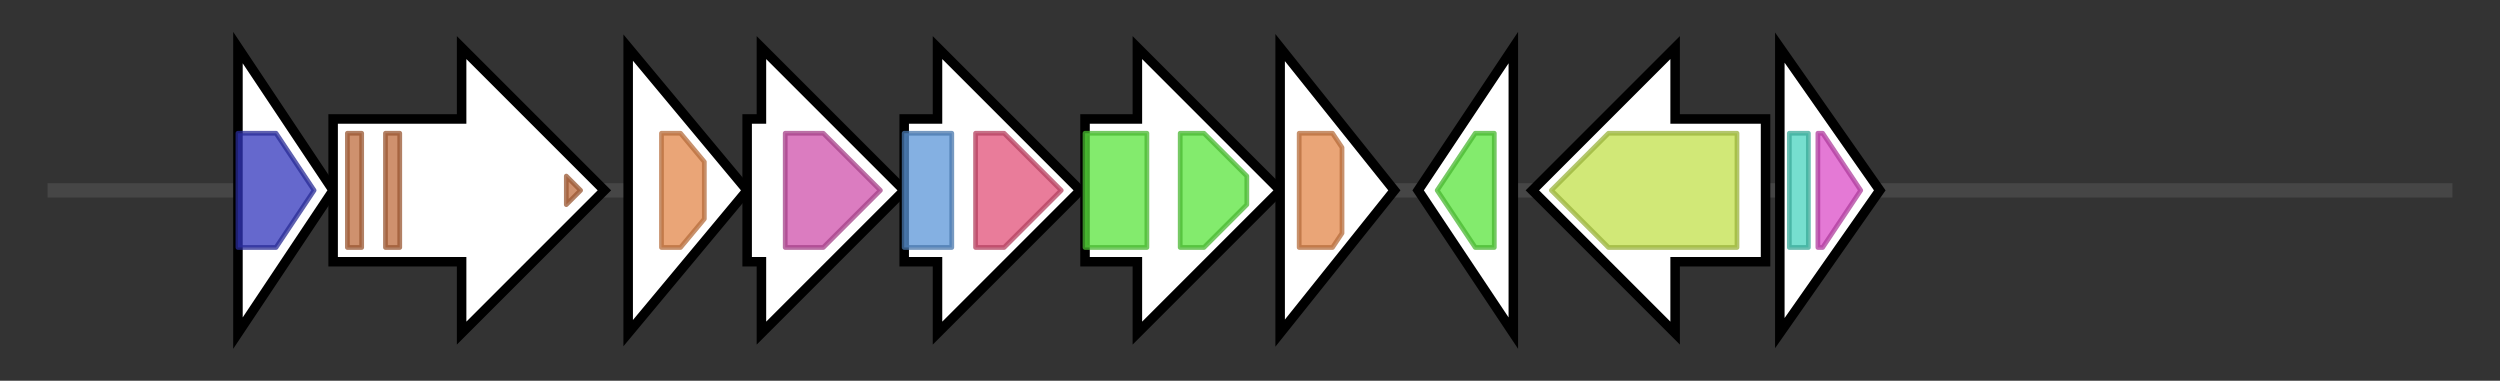 <svg version="1.1" baseProfile="full" xmlns="http://www.w3.org/2000/svg" width="525.333" height="80">
	<rect width="100%" height="100%" fill="#333333" stroke="none"/>
	<g>
		<line x1="10" y1="40.0" x2="515.333" y2="40.0" style="stroke:rgb(70,70,70); stroke-width:3 "/>
		<g>
			<title>toxB
ToxB</title>
			<polygon class="toxB
ToxB" points="50,10 70,40 50,70" fill="rgb(255,255,255)" fill-opacity="1.0" stroke="rgb(0,0,0)" stroke-width="2"  />
			<g>
				<title>GTP_cyclohydro2 (PF00925)
"GTP cyclohydrolase II"</title>
				<polygon class="PF00925" points="50,28 58,28 66,40 66,40 58,52 50,52" stroke-linejoin="round" width="16" height="24" fill="rgb(50,54,188)" stroke="rgb(40,43,150)" stroke-width="1" opacity="0.75" />
			</g>
		</g>
		<g>
			<title>toxC
ToxC</title>
			<polygon class="toxC
ToxC" points="70,25 97,25 97,10 127,40 97,70 97,55 70,55" fill="rgb(255,255,255)" fill-opacity="1.0" stroke="rgb(0,0,0)" stroke-width="2"  />
			<g>
				<title>WD40 (PF00400)
"WD domain, G-beta repeat"</title>
				<rect class="PF00400" x="73" y="28" stroke-linejoin="round" width="3" height="24" fill="rgb(190,108,62)" stroke="rgb(152,86,49)" stroke-width="1" opacity="0.75" />
			</g>
			<g>
				<title>WD40 (PF00400)
"WD domain, G-beta repeat"</title>
				<rect class="PF00400" x="81" y="28" stroke-linejoin="round" width="3" height="24" fill="rgb(190,108,62)" stroke="rgb(152,86,49)" stroke-width="1" opacity="0.75" />
			</g>
			<g>
				<title>WD40 (PF00400)
"WD domain, G-beta repeat"</title>
				<polygon class="PF00400" points="119,37 122,40 122,40 119,43" stroke-linejoin="round" width="3" height="24" fill="rgb(190,108,62)" stroke="rgb(152,86,49)" stroke-width="1" opacity="0.75" />
			</g>
		</g>
		<g>
			<title>toxA
ToxA</title>
			<polygon class="toxA
ToxA" points="132,10 157,40 132,70" fill="rgb(255,255,255)" fill-opacity="1.0" stroke="rgb(0,0,0)" stroke-width="2"  />
			<g>
				<title>Methyltransf_25 (PF13649)
"Methyltransferase domain"</title>
				<polygon class="PF13649" points="139,28 143,28 148,34 148,46 143,52 139,52" stroke-linejoin="round" width="9" height="24" fill="rgb(227,135,74)" stroke="rgb(181,108,59)" stroke-width="1" opacity="0.75" />
			</g>
		</g>
		<g>
			<title>toxD
ToxD</title>
			<polygon class="toxD
ToxD" points="157,25 160,25 160,10 190,40 160,70 160,55 157,55" fill="rgb(255,255,255)" fill-opacity="1.0" stroke="rgb(0,0,0)" stroke-width="2"  />
			<g>
				<title>FGE-sulfatase (PF03781)
"Sulfatase-modifying factor enzyme 1"</title>
				<polygon class="PF03781" points="165,28 173,28 185,40 173,52 165,52" stroke-linejoin="round" width="24" height="24" fill="rgb(206,81,170)" stroke="rgb(164,64,136)" stroke-width="1" opacity="0.75" />
			</g>
		</g>
		<g>
			<title>toxE
ToxE</title>
			<polygon class="toxE
ToxE" points="190,25 197,25 197,10 227,40 197,70 197,55 190,55" fill="rgb(255,255,255)" fill-opacity="1.0" stroke="rgb(0,0,0)" stroke-width="2"  />
			<g>
				<title>dCMP_cyt_deam_1 (PF00383)
"Cytidine and deoxycytidylate deaminase zinc-binding region"</title>
				<rect class="PF00383" x="190" y="28" stroke-linejoin="round" width="10" height="24" fill="rgb(91,149,216)" stroke="rgb(72,119,172)" stroke-width="1" opacity="0.75" />
			</g>
			<g>
				<title>RibD_C (PF01872)
"RibD C-terminal domain"</title>
				<polygon class="PF01872" points="205,28 211,28 223,40 211,52 205,52" stroke-linejoin="round" width="20" height="24" fill="rgb(225,80,120)" stroke="rgb(180,64,95)" stroke-width="1" opacity="0.75" />
			</g>
		</g>
		<g>
			<title>tflA
TflA</title>
			<polygon class="tflA
TflA" points="228,25 239,25 239,10 269,40 239,70 239,55 228,55" fill="rgb(255,255,255)" fill-opacity="1.0" stroke="rgb(0,0,0)" stroke-width="2"  />
			<g>
				<title>FMN_red (PF03358)
"NADPH-dependent FMN reductase"</title>
				<rect class="PF03358" x="228" y="28" stroke-linejoin="round" width="13" height="24" fill="rgb(90,228,61)" stroke="rgb(72,182,48)" stroke-width="1" opacity="0.75" />
			</g>
			<g>
				<title>FMN_red (PF03358)
"NADPH-dependent FMN reductase"</title>
				<polygon class="PF03358" points="248,28 253,28 262,37 262,43 253,52 248,52" stroke-linejoin="round" width="14" height="24" fill="rgb(90,228,61)" stroke="rgb(72,182,48)" stroke-width="1" opacity="0.75" />
			</g>
		</g>
		<g>
			<title>tflB
TflB</title>
			<polygon class="tflB
TflB" points="269,10 293,40 269,70" fill="rgb(255,255,255)" fill-opacity="1.0" stroke="rgb(0,0,0)" stroke-width="2"  />
			<g>
				<title>Methyltransf_25 (PF13649)
"Methyltransferase domain"</title>
				<polygon class="PF13649" points="273,28 280,28 282,31 282,49 280,52 273,52" stroke-linejoin="round" width="9" height="24" fill="rgb(227,135,74)" stroke="rgb(181,108,59)" stroke-width="1" opacity="0.75" />
			</g>
		</g>
		<g>
			<title>tflC
TflC</title>
			<polygon class="tflC
TflC" points="298,40 318,10 318,70" fill="rgb(255,255,255)" fill-opacity="1.0" stroke="rgb(0,0,0)" stroke-width="2"  />
			<g>
				<title>FMN_red (PF03358)
"NADPH-dependent FMN reductase"</title>
				<polygon class="PF03358" points="302,40 310,28 314,28 314,52 310,52 302,40" stroke-linejoin="round" width="12" height="24" fill="rgb(90,228,61)" stroke="rgb(72,182,48)" stroke-width="1" opacity="0.75" />
			</g>
		</g>
		<g>
			<title>tflD
TflD</title>
			<polygon class="tflD
TflD" points="371,25 352,25 352,10 322,40 352,70 352,55 371,55" fill="rgb(255,255,255)" fill-opacity="1.0" stroke="rgb(0,0,0)" stroke-width="2"  />
			<g>
				<title>MFS_1 (PF07690)
"Major Facilitator Superfamily"</title>
				<polygon class="PF07690" points="326,40 338,28 365,28 365,52 338,52 326,40" stroke-linejoin="round" width="39" height="24" fill="rgb(193,224,74)" stroke="rgb(154,179,59)" stroke-width="1" opacity="0.75" />
			</g>
		</g>
		<g>
			<title>tflE
TflE</title>
			<polygon class="tflE
TflE" points="374,10 395,40 374,70" fill="rgb(255,255,255)" fill-opacity="1.0" stroke="rgb(0,0,0)" stroke-width="2"  />
			<g>
				<title>TetR_N (PF00440)
"Bacterial regulatory proteins, tetR family"</title>
				<rect class="PF00440" x="376" y="28" stroke-linejoin="round" width="4" height="24" fill="rgb(73,212,190)" stroke="rgb(58,169,152)" stroke-width="1" opacity="0.75" />
			</g>
			<g>
				<title>TetR_C_11 (PF16859)
"Tetracyclin repressor-like, C-terminal domain"</title>
				<polygon class="PF16859" points="382,28 383,28 391,40 383,52 382,52" stroke-linejoin="round" width="11" height="24" fill="rgb(219,77,198)" stroke="rgb(175,61,158)" stroke-width="1" opacity="0.75" />
			</g>
		</g>
	</g>
</svg>
